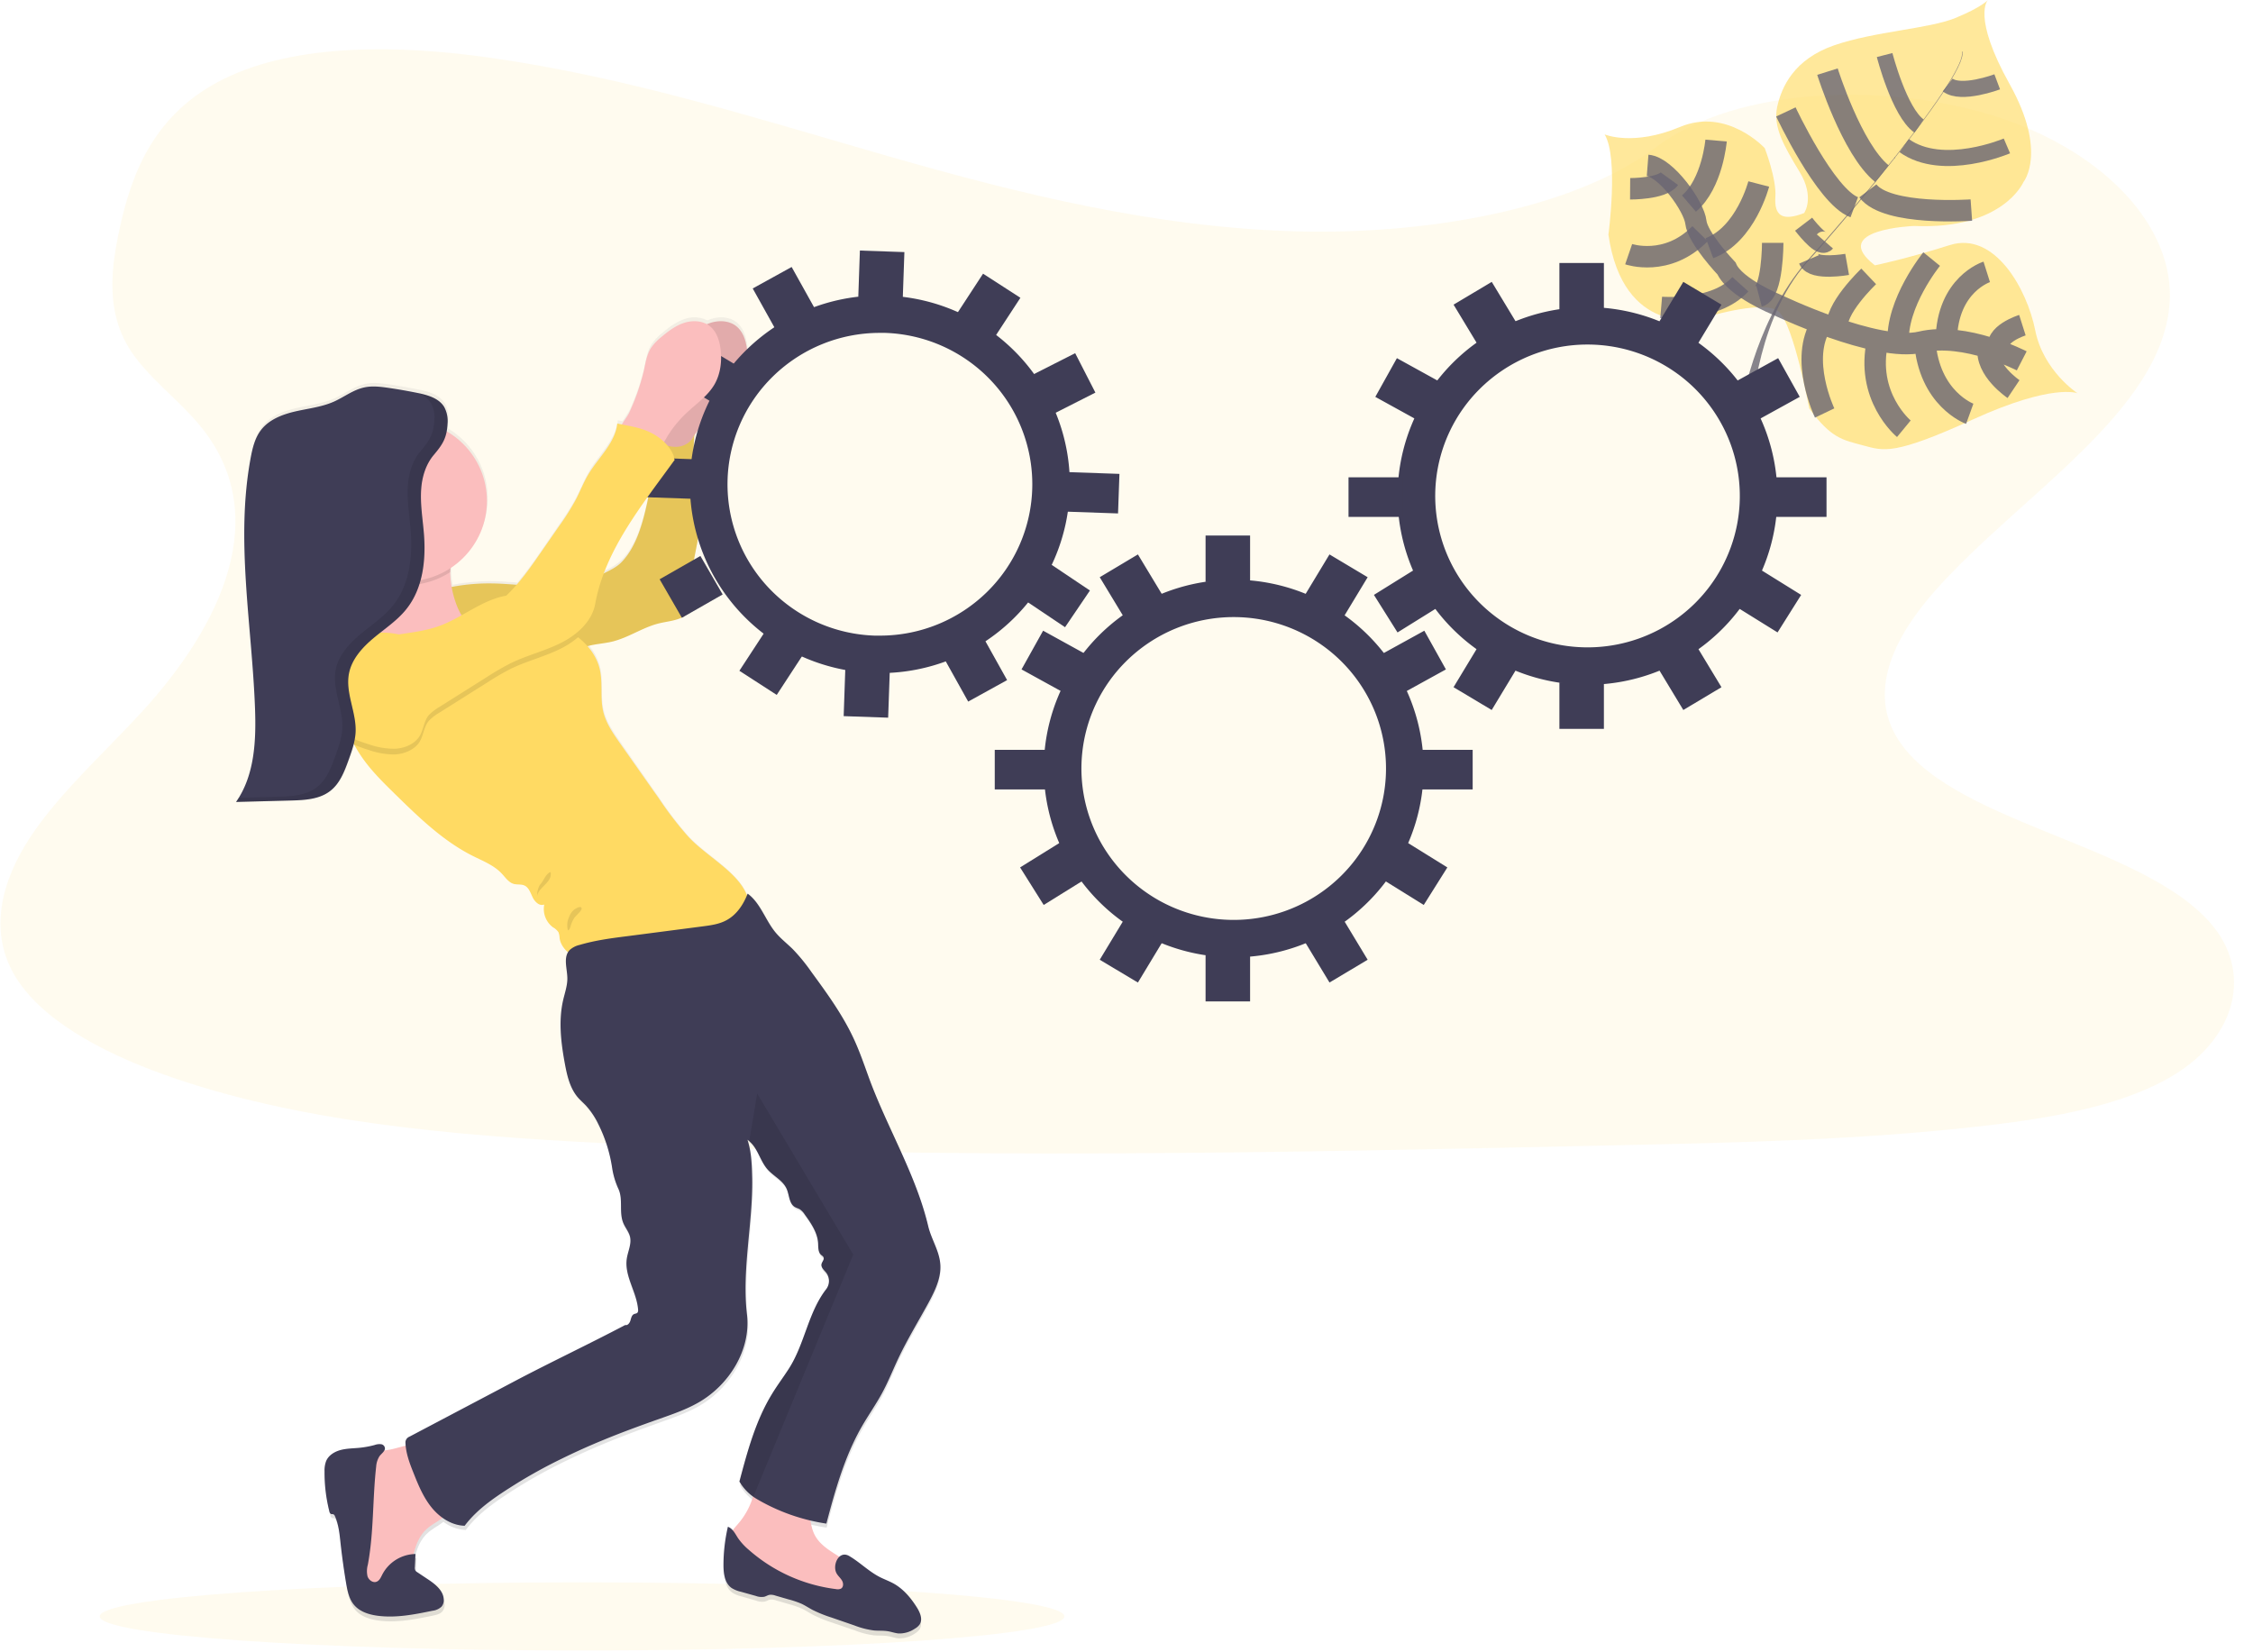 <svg width="105" height="77" fill="none" xmlns="http://www.w3.org/2000/svg"><g clip-path="url(#clip0)"><path opacity=".1" d="M60.501 10.783c-6.673-.17-13.029-1.762-19.097-3.502-6.07-1.74-12.08-3.673-18.594-4.595-4.19-.594-8.981-.678-12.356.982-3.249 1.595-4.298 4.348-4.862 6.91-.425 1.924-.675 3.949.488 5.75.809 1.25 2.242 2.3 3.234 3.5 3.45 4.167 1.011 9.305-2.727 13.375-1.753 1.908-3.79 3.729-5.144 5.761-1.353 2.033-1.98 4.36-.794 6.433 1.173 2.05 3.97 3.597 7 4.683 6.155 2.204 13.405 2.835 20.48 3.193 15.654.79 31.392.447 47.088.102 5.81-.127 11.643-.255 17.358-.922 3.173-.369 6.449-.954 8.754-2.365 2.924-1.792 3.649-4.826 1.688-7.073-3.287-3.769-12.373-4.706-14.673-8.75-1.264-2.227.034-4.706 1.872-6.772 3.943-4.429 10.552-8.315 10.899-13.378.239-3.477-2.938-6.96-7.85-8.605-5.148-1.725-12.288-1.508-16.085 1.346-3.913 2.943-10.786 4.075-16.679 3.927z" fill="#FFDA63"/><g opacity=".8"><path opacity=".8" d="M96.819 18.325s-1.163-.47-4.863 1.218c-3.7 1.687-4.161 1.473-5.12 1.215-.957-.259-1.491-.32-2.518-1.727 0 0-.722-3.903-1.425-4.51-.703-.608-3.679.345-3.679.345s-3.57.816-4.254-3.93c0 0 .482-3.574-.176-4.672 0 0 1.328.569 3.518-.35 2.19-.918 3.943.99 3.943.99s.553 1.422.495 2.269c-.057.847.292 1.166 1.34.756 0 0 .516-.725-.213-1.925-.729-1.199-1.245-2.093-1.042-3.024.203-.932.786-2.223 2.66-2.87 1.873-.648 4.418-.77 5.64-1.27 1.222-.5 1.517-.835 1.517-.835s-.752.75 1.02 3.923c1.771 3.173.642 4.552.642 4.552s-.942 2.232-5.102 2.05c0 0-4.008.146-1.823 1.835 0 0 1.4-.283 3.492-.944 2.094-.661 3.602 2.067 3.978 3.966.375 1.898 1.97 2.938 1.97 2.938z" fill="#FFDA63"/><path opacity=".8" d="M91.432 2.408l.022-.006c.16.605-1.63 3.039-3.162 4.974l-.017-.013c2.159-2.73 3.285-4.49 3.157-4.955z" fill="#444053"/><path opacity=".8" d="M88.306 7.323l.01.024a105.693 105.693 0 01-3.993 4.757 7.2 7.2 0 00-.345.41l-.036-.027c.113-.14.23-.278.347-.41a106.803 106.803 0 004.017-4.754z" fill="#444053"/><path opacity=".8" d="M83.972 12.446l.025.04c-2.24 2.782-2.389 7.1-2.394 7.137l-.472-.537c.005-.043.585-3.84 2.841-6.64z" fill="#444053"/><path opacity=".8" d="M94.222 16.817s-2.642-1.365-4.701-.875c-2.06.49-6.694-1.732-6.694-1.732s-1.968-.795-2.364-1.7c0 0-1.35-1.42-1.427-2.153-.078-.733-1.395-2.582-2.25-2.649M93.84 18.132s-1.33-.891-1.176-1.93M91.799 19.283s-1.904-.687-2.094-3.383M88.728 19.98s-1.82-1.5-1.215-4.12M85.037 19.247s-1.21-2.525-.133-4.167M94.253 15.153s-1.377.435-1.08 1.154M92.591 12.67s-1.841.58-1.884 3.17M90.024 12.073s-1.675 2.056-1.557 3.925M87.09 12.88s-1.666 1.581-1.453 2.46M86.085 12.321s-1.561.278-1.779-.232M84.057 10.447s.79 1.038.992.806M91.874 9.79s-3.934.284-4.824-.895M83.23 5.215s1.846 3.94 3.187 4.442M85.168 3.338s1.134 3.624 2.539 4.756" stroke="#444053" stroke-miterlimit="10"/><path opacity=".8" d="M93.531 6.8s-2.99 1.276-4.788-.015M87.832 2.565s.684 2.665 1.604 3.308M93.079 3.813s-1.682.632-2.31.147" stroke="#444053" stroke-width=".75" stroke-miterlimit="10"/><path opacity=".8" d="M82.617 11.317s0 2.322-.636 2.487M77.418 14.326s2.526.215 3.69-1.08M81.965 8.574s-.61 2.358-2.296 2.99M75.903 11.845s1.788.615 3.325-.955M79.977 6.55s-.169 2-1.263 2.936M75.971 8.798s1.484.01 1.831-.47" stroke="#444053" stroke-miterlimit="10"/></g><path opacity=".1" d="M27.127 76.917c12.414 0 22.478-.712 22.478-1.59 0-.877-10.064-1.588-22.478-1.588-12.414 0-22.478.711-22.478 1.589 0 .877 10.064 1.589 22.478 1.589z" fill="#FFDA63"/><path d="M40.149 66.678c.309-.553.68-1.073.978-1.633.273-.512.487-1.056.733-1.583.422-.902.942-1.754 1.415-2.632.31-.575.608-1.201.549-1.851-.057-.615-.42-1.148-.56-1.743-.572-2.44-1.946-4.68-2.784-7.041-.215-.6-.423-1.202-.691-1.78-.516-1.112-1.238-2.111-1.96-3.103a8.771 8.771 0 00-.865-1.07c-.26-.257-.55-.484-.785-.762-.485-.574-.712-1.4-1.318-1.845l-.033.079c-.434-1.102-1.89-1.83-2.734-2.742a16.144 16.144 0 01-1.354-1.769l-1.838-2.641c-.317-.455-.64-.923-.768-1.465-.156-.654-.01-1.35-.166-2.005a2.524 2.524 0 00-.562-1.062c.018-.005.037-.012.055-.016.35-.093.722-.11 1.07-.193.757-.18 1.416-.661 2.17-.854.386-.102.798-.123 1.147-.307a.948.948 0 00.444-1.007c-.245-1.286.438-2.59.322-3.895-.03-.36-.123-.712-.183-1.07-.14-.83-.113-1.681-.064-2.524.235-.38.518-.728.84-1.038.464-.445 1.018-.82 1.34-1.377.282-.492.35-1.088.28-1.652-.051-.41-.192-.841-.516-1.09-.325-.25-.791-.268-1.184-.138a1.774 1.774 0 00-.16.062 1.358 1.358 0 00-1.067-.062c-.392.13-.728.387-1.043.654a2.377 2.377 0 00-.487.513c-.2.307-.257.686-.332 1.048a10.21 10.21 0 01-.696 2.029c-.056.115-.206.32-.328.517l-.22-.045c-.097.914-.866 1.584-1.334 2.373-.228.384-.388.803-.593 1.2-.234.431-.495.848-.782 1.247-.279.41-.558.816-.837 1.219a17.35 17.35 0 01-1.134 1.525c-.378-.03-.757-.059-1.134-.065a9.256 9.256 0 00-1.888.168 5.21 5.21 0 01-.067-.658v-.04c0-.053.006-.116.013-.185a3.8 3.8 0 001.268-1.413 3.774 3.774 0 00-.104-3.665 3.804 3.804 0 00-1.346-1.339 2.74 2.74 0 00.04-.348v-.205c0-.035 0-.07-.008-.103a1.341 1.341 0 00-.064-.307.968.968 0 00-.093-.195c-.013-.021-.027-.043-.042-.064l-.02-.024a.499.499 0 00-.035-.043l-.026-.027a.537.537 0 00-.035-.036l-.029-.025-.036-.032-.033-.025-.037-.027-.036-.024-.037-.024c-.012-.008-.026-.015-.04-.022l-.037-.022-.041-.02-.039-.019-.045-.02-.037-.015-.05-.019-.035-.013-.053-.019-.032-.01-.059-.018-.028-.009-.064-.017-.024-.007-.067-.017-.02-.005-.074-.016h-.013l-.109-.024a24.697 24.697 0 00-1.363-.238c-.374-.056-.758-.103-1.127-.02-.51.113-.934.455-1.41.667-.564.252-1.189.32-1.789.457-.6.139-1.217.376-1.594.864-.286.374-.4.848-.486 1.31-.714 3.859.055 7.816.2 11.738.057 1.526-.012 3.158-.882 4.408l2.534-.067c.122 0 .245-.007.369-.014.123-.008.247-.017.369-.031a2.45 2.45 0 00.918-.274c.133-.075.253-.168.358-.276.345-.353.528-.846.696-1.318.057-.158.114-.32.164-.481.02-.068.04-.136.058-.205l.008-.033.03.013c.102.193.219.381.342.564.443.648 1.004 1.201 1.56 1.752 1.107 1.091 2.238 2.202 3.625 2.904.468.234.974.432 1.33.82.176.187.328.428.576.493.155.04.325 0 .472.065.217.09.296.35.396.563.1.213.326.43.54.333a1.071 1.071 0 00.405 1.07.789.789 0 01.262.233c.033.088.05.18.053.274.045.262.184.499.391.666-.2.33-.04.805-.035 1.218 0 .347-.114.681-.193 1.018-.227.99-.103 2.025.083 3.022.103.55.234 1.12.595 1.548.117.138.258.258.381.392.236.265.433.562.583.883.313.635.526 1.314.632 2.013.05.351.15.693.299 1.015.226.49.02 1.093.222 1.593.091.224.26.416.315.65.077.342-.103.683-.152 1.03-.117.815.474 1.57.527 2.39a.188.188 0 01-.028.139c-.04.045-.11.044-.164.07-.104.048-.131.187-.164.302-.033.114-.126.245-.24.21-1.695.9-3.449 1.733-5.143 2.634l-.773.41-4.136 2.197a.297.297 0 00-.166.268c0 .05.006.103.01.149-.29.072-.567.158-.765.194-.082.015-.163.03-.244.048a.256.256 0 00.037-.103.205.205 0 00-.182-.205.665.665 0 00-.298.04 4.364 4.364 0 01-.722.131c-.29.028-.585.027-.865.103s-.557.245-.67.513c-.057.154-.082.319-.075.483-.006.634.07 1.266.225 1.88a.16.16 0 00.076.12c.036.014.079 0 .115.017.032.019.056.048.067.084.173.391.213.828.26 1.254.069.632.156 1.263.26 1.891.063.367.139.75.38 1.034.263.307.68.444 1.084.498.85.114 1.71-.058 2.549-.233.157-.033.325-.073.43-.194a.48.48 0 00.103-.34c-.02-.422-.405-.719-.756-.955l-.478-.33a.205.205 0 01-.103-.23l.03-.623h-.092c.103-.439.269-.86.594-1.162.223-.204.515-.348.75-.534.3.229.663.362 1.042.38.618-.828 1.49-1.392 2.36-1.948.708-.444 1.44-.85 2.192-1.216.609-.299 1.228-.58 1.856-.841.887-.371 1.79-.702 2.694-1.025.603-.215 1.212-.427 1.767-.745 1.444-.83 2.464-2.485 2.269-4.142-.246-2.091.28-4.27.244-6.376-.01-.615-.033-1.23-.22-1.82.043.031.084.066.122.103.376.349.466.902.825 1.3.28.313.704.512.873.894.13.292.11.686.38.855.076.048.167.068.243.115a.812.812 0 01.226.243c.286.405.581.839.612 1.333.014.196-.005.422.14.554.04.038.094.066.115.117.046.103-.074.211-.095.325-.03.158.127.278.224.41a.642.642 0 010 .76c-.845 1.091-.998 2.562-1.737 3.73-.256.403-.54.784-.788 1.192-.761 1.252-1.146 2.692-1.519 4.11.16.275.376.515.634.702-.14.478-.38.92-.706 1.297-.083.092-.161.189-.233.29a.565.565 0 00-.23-.172 8.083 8.083 0 00-.206 1.794c0 .397.054.851.38 1.081.129.081.271.14.42.173l.708.205c.125.048.26.06.391.038.084-.023.158-.075.243-.091a.6.6 0 01.275.036l.611.177c.207.055.409.126.604.212.175.083.335.191.507.283.284.143.58.264.883.361l1.054.36c.294.117.6.196.913.237.217.018.437 0 .65.037.163.027.32.086.485.102.272.008.54-.071.763-.225a.68.68 0 00.22-.198c.155-.24.022-.557-.129-.799-.279-.449-.629-.869-1.09-1.127-.186-.103-.388-.179-.58-.273-.55-.266-.963-.711-1.482-1.016a.353.353 0 00-.444.03c-.431-.278-.897-.55-1.134-1.002a2.245 2.245 0 01-.206-.691c.242.057.486.102.733.142.4-1.546.839-3.119 1.624-4.513zm-9.906-43.716a9.54 9.54 0 01-.068.345c-.206.963-.501 2.041-1.175 2.758a2.58 2.58 0 01-.762.499l-.075.037c.486-1.29 1.26-2.485 2.08-3.64z" fill="url(#paint0_linear)"/><path d="M31.241 17.252c.076-.358.134-.733.333-1.041.136-.194.3-.367.488-.513.315-.265.653-.52 1.045-.65.393-.129.855-.111 1.185.136.33.249.47.676.52 1.084.071.56 0 1.151-.279 1.64-.32.554-.874.922-1.34 1.367a5.294 5.294 0 00-.873 1.083c-.11.207-.244.4-.398.578a.756.756 0 01-.632.251c-.2-.032-.361-.17-.516-.3-.19-.166-.704-.463-.722-.726-.012-.213.389-.697.487-.897.305-.644.54-1.319.702-2.012z" fill="#FBBEBE"/><path opacity=".1" d="M31.241 17.252c.076-.358.134-.733.333-1.041.136-.194.3-.367.488-.513.315-.265.653-.52 1.045-.65.393-.129.855-.111 1.185.136.33.249.47.676.52 1.084.071.56 0 1.151-.279 1.64-.32.554-.874.922-1.34 1.367a5.294 5.294 0 00-.873 1.083c-.11.207-.244.4-.398.578a.756.756 0 01-.632.251c-.2-.032-.361-.17-.516-.3-.19-.166-.704-.463-.722-.726-.012-.213.389-.697.487-.897.305-.644.54-1.319.702-2.012z" fill="#000"/><path d="M20.415 27.497a9.3 9.3 0 012.533-.307c1.426.02 2.895.363 4.253-.071a7.4 7.4 0 001.02-.44c.273-.135.551-.275.76-.496.676-.711.966-1.782 1.178-2.739.211-.956.266-1.938.32-2.915.352.163.722.324 1.112.291.39-.033.779-.328.776-.717-.057.905-.103 1.821.051 2.715.06.354.153.704.185 1.063.115 1.296-.569 2.59-.324 3.868a.933.933 0 01-.444 1c-.35.187-.763.21-1.148.307-.756.192-1.416.67-2.175.848-.354.083-.722.102-1.07.192-.501.13-.956.416-1.466.506-.383.067-.777.021-1.163.054-.336.028-.666.116-1.004.124-.825.02-1.605-.444-2.154-1.06-.548-.616-.896-1.477-1.24-2.223z" fill="#FFDA63"/><path opacity=".1" d="M20.415 27.497a9.3 9.3 0 012.533-.307c1.426.02 2.895.363 4.253-.071a7.4 7.4 0 001.02-.44c.273-.135.551-.275.76-.496.676-.711.966-1.782 1.178-2.739.211-.956.266-1.938.32-2.915.352.163.722.324 1.112.291.39-.033.779-.328.776-.717-.057.905-.103 1.821.051 2.715.06.354.153.704.185 1.063.115 1.296-.569 2.59-.324 3.868a.933.933 0 01-.444 1c-.35.187-.763.21-1.148.307-.756.192-1.416.67-2.175.848-.354.083-.722.102-1.07.192-.501.13-.956.416-1.466.506-.383.067-.777.021-1.163.054-.336.028-.666.116-1.004.124-.825.02-1.605-.444-2.154-1.06-.548-.616-.896-1.477-1.24-2.223z" fill="#000"/><path d="M57.496 28.757c1.404 0 2.777.414 3.944 1.19a7.065 7.065 0 012.614 3.166 7.018 7.018 0 01.404 4.077 7.044 7.044 0 01-1.943 3.613 7.11 7.11 0 01-3.635 1.931 7.137 7.137 0 01-4.1-.402 7.09 7.09 0 01-3.186-2.6 7.027 7.027 0 01.884-8.909 7.12 7.12 0 015.018-2.066zm0-1.742c-1.75 0-3.461.516-4.917 1.483a8.81 8.81 0 00-3.26 3.948 8.751 8.751 0 00-.503 5.084 8.783 8.783 0 002.422 4.505 8.868 8.868 0 004.532 2.408 8.9 8.9 0 005.114-.5 8.84 8.84 0 003.972-3.242 8.762 8.762 0 001.491-4.889 8.782 8.782 0 00-2.595-6.218 8.887 8.887 0 00-6.256-2.58z" fill="#3F3D56"/><path d="M58.26 24.956h-2.075v2.171h2.075v-2.17zM63.74 26.9l-1.78-1.063-1.124 1.86 1.778 1.063 1.125-1.86zM67.386 31.196l-1.006-1.804-1.91 1.052 1.006 1.804 1.91-1.052zM66.353 42.173l1.1-1.749-1.853-1.15-1.099 1.749 1.852 1.15zM49.518 32.247l1.006-1.803-1.91-1.053-1.006 1.804 1.91 1.052zM50.493 41.022l-1.1-1.749-1.852 1.15 1.1 1.75 1.852-1.15zM52.378 28.76l1.778-1.062-1.124-1.861-1.779 1.062 1.125 1.86zM58.26 44.497h-2.075v2.171h2.075v-2.17zM62.615 42.865l-1.779 1.062 1.125 1.86 1.778-1.061-1.124-1.861zM51.253 44.726l1.779 1.062 1.124-1.86-1.778-1.063-1.125 1.86zM48.87 34.944H46.36v1.845h2.511v-1.845zM66.122 36.79h2.511v-1.846h-2.511v1.845zM73.985 16.056c1.404 0 2.776.414 3.944 1.19a7.066 7.066 0 012.614 3.166 7.018 7.018 0 01.404 4.077 7.044 7.044 0 01-1.943 3.613 7.111 7.111 0 01-3.635 1.931 7.138 7.138 0 01-4.1-.402 7.089 7.089 0 01-3.186-2.6 7.027 7.027 0 01.883-8.909 7.12 7.12 0 015.02-2.066zm0-1.743c-1.75 0-3.462.516-4.917 1.483a8.81 8.81 0 00-3.26 3.95 8.75 8.75 0 00-.504 5.083 8.783 8.783 0 002.423 4.505 8.867 8.867 0 004.532 2.408 8.9 8.9 0 005.114-.501A8.84 8.84 0 0081.345 28a8.762 8.762 0 001.491-4.889 8.782 8.782 0 00-2.595-6.218 8.887 8.887 0 00-6.256-2.58z" fill="#3F3D56"/><path d="M74.75 12.256h-2.075v2.171h2.074v-2.17zM80.228 14.198l-1.778-1.063-1.125 1.861 1.779 1.062 1.124-1.86zM83.876 18.494L82.87 16.69l-1.91 1.053 1.006 1.804 1.91-1.053zM82.842 29.472l1.1-1.748-1.853-1.151-1.099 1.749 1.852 1.15zM66.006 19.548l1.006-1.804-1.91-1.053-1.006 1.804 1.91 1.053zM66.982 28.322l-1.1-1.75-1.851 1.151 1.1 1.75 1.851-1.151zM68.868 16.058l1.779-1.062-1.125-1.86-1.779 1.061 1.125 1.861zM74.75 31.796h-2.075v2.171h2.074v-2.17zM79.103 30.164l-1.778 1.062 1.125 1.861 1.778-1.062-1.125-1.86zM67.742 32.025l1.778 1.062 1.125-1.861-1.778-1.062-1.125 1.86zM65.36 22.243h-2.513v1.845h2.512v-1.845zM82.612 24.088h2.512v-1.845h-2.512v1.845zM41.003 15.513h.25c1.861.063 3.622.85 4.905 2.192a7.033 7.033 0 011.951 4.98 7.036 7.036 0 01-2.12 4.912 7.12 7.12 0 01-4.976 2.024h-.252a7.117 7.117 0 01-4.904-2.192 7.033 7.033 0 01-1.951-4.98 7.036 7.036 0 012.121-4.912 7.12 7.12 0 014.976-2.024zm0-1.743c-2.321 0-4.55.906-6.205 2.524a8.773 8.773 0 00-2.645 6.124 8.77 8.77 0 002.432 6.211 8.874 8.874 0 006.115 2.734c.103 0 .206.005.31.005 2.32 0 4.55-.907 6.205-2.524a8.774 8.774 0 002.644-6.125 8.77 8.77 0 00-2.433-6.21 8.874 8.874 0 00-6.114-2.734c-.103 0-.207-.005-.31-.005h.001z" fill="#3F3D56"/><path d="M42.149 11.748l-2.074-.072-.075 2.17 2.073.071.076-2.17zM47.555 13.877l-1.74-1.123-1.189 1.82 1.74 1.124 1.19-1.821zM51.05 18.296l-.942-1.837-1.945.986.942 1.837 1.946-.986zM49.636 29.229l1.16-1.71-1.81-1.214-1.16 1.71 1.81 1.214zM33.156 18.73l1.068-1.768-1.872-1.118-1.069 1.768 1.873 1.118zM33.68 27.703l-1.038-1.794-1.9 1.086 1.037 1.794 1.9-1.086zM36.139 15.342l1.814-1-1.059-1.9-1.814 1.001 1.059 1.899zM41.468 31.275l-2.074-.072-.075 2.17 2.073.072.076-2.17zM45.877 29.795l-1.815 1 1.06 1.9 1.814-1.001-1.06-1.899zM34.459 31.26l1.74 1.124 1.19-1.821-1.741-1.123-1.19 1.82zM32.416 21.404l-2.51-.087-.065 1.844 2.51.087.065-1.844zM49.596 23.84l2.51.087.065-1.843-2.51-.087-.065 1.844z" fill="#3F3D56"/><path d="M18.146 67.56a2.139 2.139 0 00-.73.227c-.31.187-.5.518-.637.852-.341.839-.412 1.76-.427 2.666-.012.73.013 1.476.276 2.157.072.216.197.41.364.565.146.115.316.197.498.24.392.102.846.102 1.167-.144.357-.278.446-.766.522-1.21.103-.599.246-1.23.694-1.647.331-.308.807-.462 1.048-.843.288-.453.136-1.044-.047-1.549-.16-.436-.394-1.323-.854-1.547-.46-.223-1.395.147-1.873.233zM35.105 69.708c-.14.489-.386.94-.722 1.323-.206.234-.459.518-.35.808.043.098.109.185.191.255 1.512 1.47 3.626 2.186 5.725 2.447.034.009.07.009.103 0 .062-.028.076-.103.084-.171a2.154 2.154 0 000-.656c-.103-.513-.551-.869-.99-1.15-.44-.28-.92-.553-1.166-1.011-.309-.57-.176-1.312-.54-1.845-.295-.434-.842-.615-1.362-.7-.18-.028-.564-.225-.722-.134-.16.093-.197.655-.251.834z" fill="#FBBEBE"/><path d="M17.94 67.507a.205.205 0 00-.183-.205.663.663 0 00-.298.038 4.384 4.384 0 01-.722.131c-.29.028-.585.027-.867.103-.281.076-.556.243-.67.512-.057.154-.082.317-.075.481-.006.63.07 1.257.225 1.867a.161.161 0 00.076.12c.036.014.08 0 .115.016a.152.152 0 01.067.083c.175.39.215.82.261 1.246.069.628.156 1.254.261 1.878.062.364.138.746.38 1.025.263.308.682.44 1.085.494.852.113 1.712-.057 2.553-.231a.747.747 0 00.43-.192.476.476 0 00.103-.34c-.02-.418-.406-.717-.756-.947l-.483-.322a.249.249 0 01-.084-.076.27.27 0 01-.024-.154l.03-.615a1.78 1.78 0 00-1.546.954c-.067.132-.13.287-.27.339-.171.064-.363-.08-.42-.254a1.096 1.096 0 01.015-.54c.282-1.506.216-3.052.388-4.573.011-.171.064-.337.154-.482.084-.115.24-.215.255-.356zM39 73.341c.07.117.18.205.247.326.066.121.065.297-.054.366a.366.366 0 01-.223.023 7.559 7.559 0 01-4.075-1.833 2.849 2.849 0 01-.5-.544c-.133-.205-.245-.446-.472-.53a7.969 7.969 0 00-.206 1.781c0 .395.055.846.38 1.074.13.08.273.139.422.172l.709.198c.124.047.26.06.391.038.084-.022.158-.074.244-.09a.605.605 0 01.275.035l.611.177c.207.053.41.121.606.205.174.082.336.19.506.281.285.142.582.262.886.358l1.076.371c.294.116.602.194.916.234.216.018.436 0 .65.037.163.027.321.086.486.102a1.29 1.29 0 00.763-.224.69.69 0 00.222-.196c.154-.239.021-.554-.13-.794-.28-.445-.63-.862-1.091-1.117-.188-.102-.39-.178-.583-.271-.548-.265-.964-.707-1.482-1.009-.49-.283-.806.454-.575.83z" fill="#3F3D56"/><path d="M23.88 30.258c-.568.389-1.22.64-1.903.736a7.729 7.729 0 01-1.077.058 27.57 27.57 0 01-4.481-.372c.59-.646 1.186-1.333 1.408-2.18.11-.446.133-.91.067-1.365-.09-.584-.23-1.159-.418-1.719.631.034 1.265.018 1.894-.048.358-.036 1.237-.36 1.546-.115.29.229.072 1.038.066 1.41v.04c.017.567.14 1.125.362 1.647.454 1.008 1.424 1.837 2.537 1.908z" fill="#FBBEBE"/><path opacity=".1" d="M20.986 26.659a3.797 3.797 0 01-3.093.471c-.09-.584-.23-1.159-.419-1.719.632.034 1.265.018 1.895-.048.358-.036 1.237-.36 1.546-.115.295.229.076 1.037.071 1.41z" fill="#000"/><path d="M18.92 27.095c2.084 0 3.774-1.68 3.774-3.751 0-2.072-1.69-3.752-3.774-3.752s-3.774 1.68-3.774 3.752 1.69 3.751 3.774 3.751z" fill="#FBBEBE"/><path d="M34.932 42.327a1.734 1.734 0 01-.85 1.506 3.375 3.375 0 01-.928.323c-1.726.41-3.495.747-5.267.647-.384-.022-.773-.067-1.118-.234-.344-.167-.638-.48-.69-.857a.806.806 0 00-.054-.273.772.772 0 00-.262-.231 1.068 1.068 0 01-.398-1.059c-.216.095-.44-.12-.541-.332-.102-.212-.18-.469-.398-.558-.147-.062-.317-.025-.473-.065-.248-.064-.4-.308-.575-.49-.358-.38-.865-.577-1.333-.811-1.39-.696-2.521-1.799-3.63-2.883-.557-.547-1.12-1.097-1.562-1.743a6.77 6.77 0 01-.343-.56c-.336-.639-.626-1.3-.87-1.979-.14-.363-.283-.746-.225-1.128.005-.034.012-.07.02-.102.072-.248.188-.48.343-.688.383-.56.886-1.091 1.546-1.264.66-.172 1.32.036 1.99.178.222.049.448.083.675.102.71.05 1.413-.14 2.1-.328l.749-.205c.375-.102.563-.553.942-.632.17-.024.342-.016.508.025.77.146 1.547.334 2.224.723.151.087.296.185.433.292.482.38.863.885 1.004 1.475.154.649.009 1.342.166 1.99.128.537.451 1.004.769 1.456l1.843 2.616a16.27 16.27 0 001.355 1.757c.988 1.07 2.826 1.878 2.85 3.332z" fill="#FFDA63"/><path d="M30.011 17.252c.076-.358.133-.733.332-1.041.136-.194.3-.367.488-.513.316-.265.652-.52 1.045-.65.393-.129.855-.111 1.185.136.33.249.47.676.52 1.084.07.56 0 1.151-.279 1.64-.32.554-.874.922-1.34 1.367-.337.322-.631.686-.873 1.083-.11.207-.244.4-.398.578a.756.756 0 01-.633.251c-.198-.032-.36-.17-.515-.3-.19-.166-.705-.463-.722-.726-.012-.213.389-.697.487-.897.304-.644.54-1.319.703-2.012z" fill="#FBBEBE"/><path d="M43.274 60.71c-.474.87-.994 1.717-1.416 2.613-.247.524-.46 1.063-.735 1.572-.299.556-.667 1.073-.98 1.622-.786 1.385-1.224 2.947-1.63 4.486a9.025 9.025 0 01-3.212-1.128 2.283 2.283 0 01-.841-.834c.374-1.408.758-2.839 1.52-4.082.249-.41.533-.784.789-1.184.741-1.158.894-2.62 1.74-3.704a.634.634 0 000-.755c-.098-.126-.253-.246-.224-.402.021-.113.141-.216.095-.322-.022-.052-.075-.08-.116-.116-.144-.133-.126-.358-.138-.552-.032-.49-.328-.922-.619-1.323a.823.823 0 00-.225-.242c-.077-.046-.168-.067-.244-.114-.27-.168-.25-.56-.38-.85-.17-.382-.595-.577-.875-.887-.355-.395-.446-.945-.825-1.29a1.036 1.036 0 00-.122-.103c.187.579.206 1.197.22 1.807.035 2.09-.49 4.254-.244 6.33.194 1.648-.825 3.292-2.274 4.115-.556.316-1.165.527-1.769.741-.906.319-1.81.648-2.698 1.017a30.95 30.95 0 00-1.856.835c-.753.364-1.486.767-2.195 1.208-.873.551-1.745 1.112-2.365 1.935-.599-.016-1.147-.374-1.527-.835-.38-.462-.619-1.025-.836-1.575-.193-.477-.383-.968-.397-1.482a.291.291 0 01.18-.256l4.141-2.183.775-.41c1.696-.894 3.453-1.722 5.149-2.615.114.033.206-.096.24-.206.034-.11.058-.25.165-.3.054-.025.124-.024.164-.07a.194.194 0 00.029-.136c-.055-.82-.646-1.565-.528-2.374.05-.344.229-.684.152-1.025-.055-.235-.224-.424-.316-.647-.206-.497 0-1.095-.223-1.582a3.643 3.643 0 01-.299-1.009 6.821 6.821 0 00-.633-1.999 3.64 3.64 0 00-.582-.876c-.125-.133-.265-.252-.384-.39-.36-.425-.493-.99-.595-1.538-.185-.991-.31-2.02-.082-3.001.078-.336.198-.668.193-1.011-.006-.454-.207-.984.11-1.312.132-.117.292-.199.465-.237.73-.216 1.49-.315 2.246-.41l3.459-.45c.396-.052.801-.102 1.15-.298.47-.257.781-.734.972-1.23.607.44.834 1.262 1.319 1.83.236.278.528.503.786.758.317.331.607.687.868 1.063.721.985 1.443 1.977 1.959 3.082.269.574.477 1.173.692 1.768.844 2.345 2.22 4.57 2.792 6.993.14.593.504 1.128.56 1.733.064.643-.235 1.264-.545 1.836z" fill="#3F3D56"/><path opacity=".1" d="M25.158 41.24c-.085.156-.129.33-.128.507.078-.379.602-.589.636-.964.016-.173-.016-.165-.123-.074-.163.14-.234.382-.385.531zM26.757 42.392a.782.782 0 00-.239.351.887.887 0 00-.048.615c.077-.036.103-.13.127-.212.037-.128.093-.25.163-.363.062-.102.348-.33.347-.439-.003-.165-.273-.01-.35.048zM26.942 29.694c-.242.207-.51.384-.796.527-.747.376-1.575.575-2.328.94-.371.189-.732.398-1.08.626l-2.238 1.41c-.18.102-.345.227-.493.371-.269.285-.268.787-.515 1.092-.248.306-.675.478-1.086.498a3.549 3.549 0 01-1.21-.205 6.29 6.29 0 01-.69-.25 3.252 3.252 0 01-.664-.377c-.4-.3-.722-.735-.782-1.23-.027-.34.018-.681.133-1.003.062-.209.142-.412.238-.608.055-.11.119-.218.19-.32.516-.723 1.42-1.062 2.295-1.23.46-.088.928-.143 1.393-.22.223.049.448.083.675.102.71.05 1.414-.14 2.1-.328l.75-.205c.375-.103.562-.554.942-.633.17-.024.342-.015.508.026.77.146 1.547.333 2.224.723.152.087.297.186.434.294z" fill="#000"/><path d="M28.767 19.737c-.096.907-.866 1.573-1.34 2.357-.228.38-.388.798-.593 1.191-.235.43-.497.844-.784 1.24l-.838 1.21c-.493.712-.99 1.429-1.62 2.025-1.099.185-2.02.996-3.061 1.39-.833.314-1.742.357-2.616.526-.874.17-1.78.513-2.294 1.23a3.213 3.213 0 00-.43.923c-.114.32-.16.662-.131 1.001.063.494.381.929.78 1.23.4.302.877.48 1.355.628.389.137.798.207 1.21.205.412-.02.83-.179 1.087-.498.255-.32.243-.807.515-1.092a2.41 2.41 0 01.494-.372l2.237-1.41c.349-.226.71-.434 1.08-.622.753-.366 1.58-.564 2.328-.94.748-.376 1.444-.997 1.593-1.817.456-2.52 2.21-4.643 3.712-6.724-.05-.01-.034-.122-.052-.17-.192-.493-.619-.866-1.1-1.1-.48-.235-1.016-.3-1.532-.411z" fill="#FFDA63"/><path d="M20.857 19.755a1.383 1.383 0 00-.156-.79c-.248-.41-.77-.555-1.237-.652a24.327 24.327 0 00-1.365-.238c-.376-.054-.76-.102-1.13-.018-.515.112-.935.45-1.412.662-.564.25-1.189.316-1.791.454-.602.139-1.219.373-1.596.86-.287.368-.401.84-.487 1.299-.714 3.832.055 7.763.201 11.658.057 1.517-.012 3.137-.883 4.383l2.537-.067c.65-.017 1.348-.05 1.856-.45.45-.35.662-.915.855-1.45.151-.42.304-.85.324-1.297.04-.916-.483-1.815-.31-2.716.127-.672.619-1.215 1.146-1.657.527-.442 1.112-.82 1.538-1.361.761-.956.907-2.263.812-3.478-.057-.723-.187-1.445-.124-2.168.047-.54.22-1.098.575-1.52.4-.477.612-.776.647-1.454z" fill="#3F3D56"/><path opacity=".1" d="M20.7 18.964c-.244-.404-.75-.55-1.216-.646.247.088.459.253.602.472.13.242.184.518.156.791-.035.677-.247.976-.65 1.455-.356.42-.529.977-.576 1.519-.063.722.067 1.445.124 2.168.095 1.214-.05 2.521-.81 3.478-.428.537-1.013.922-1.54 1.36-.525.44-1.019.986-1.146 1.658-.17.901.353 1.8.31 2.715-.02.447-.174.877-.325 1.298-.192.535-.405 1.099-.855 1.45-.515.398-1.21.433-1.856.45l-1.797.047c-.04.065-.082.13-.126.193l2.538-.066c.65-.017 1.347-.05 1.856-.45.45-.35.662-.915.854-1.45.152-.42.305-.85.324-1.297.04-.916-.482-1.815-.31-2.716.128-.672.62-1.215 1.146-1.657.527-.442 1.113-.82 1.539-1.361.76-.957.906-2.264.811-3.478-.056-.723-.186-1.445-.123-2.168.047-.54.22-1.098.575-1.52.404-.477.619-.776.65-1.454a1.383 1.383 0 00-.154-.79zM39.765 58.465l-4.657 11.29a2.284 2.284 0 01-.649-.71c.374-1.407.759-2.838 1.52-4.081.25-.41.534-.784.79-1.184.741-1.158.894-2.62 1.74-3.705a.634.634 0 000-.754c-.098-.126-.254-.246-.225-.402.022-.113.142-.216.095-.323-.021-.05-.074-.079-.115-.115-.145-.133-.126-.358-.138-.552-.032-.49-.328-.922-.62-1.323a.822.822 0 00-.225-.242c-.076-.046-.167-.067-.243-.114-.27-.168-.25-.56-.38-.85-.17-.382-.596-.577-.875-.887-.356-.395-.447-.945-.825-1.29l-.032-.08.363-2.179 4.476 7.501z" fill="#000"/></g><defs><linearGradient id="paint0_linear" x1="27.436" y1="76.354" x2="27.436" y2="14.781" gradientUnits="userSpaceOnUse"><stop stop-color="gray" stop-opacity=".25"/><stop offset=".54" stop-color="gray" stop-opacity=".12"/><stop offset="1" stop-color="gray" stop-opacity=".1"/></linearGradient><clipPath id="clip0"><path fill="#fff" transform="translate(.023)" d="M0 0h104.093v76.917H0z"/></clipPath></defs></svg>